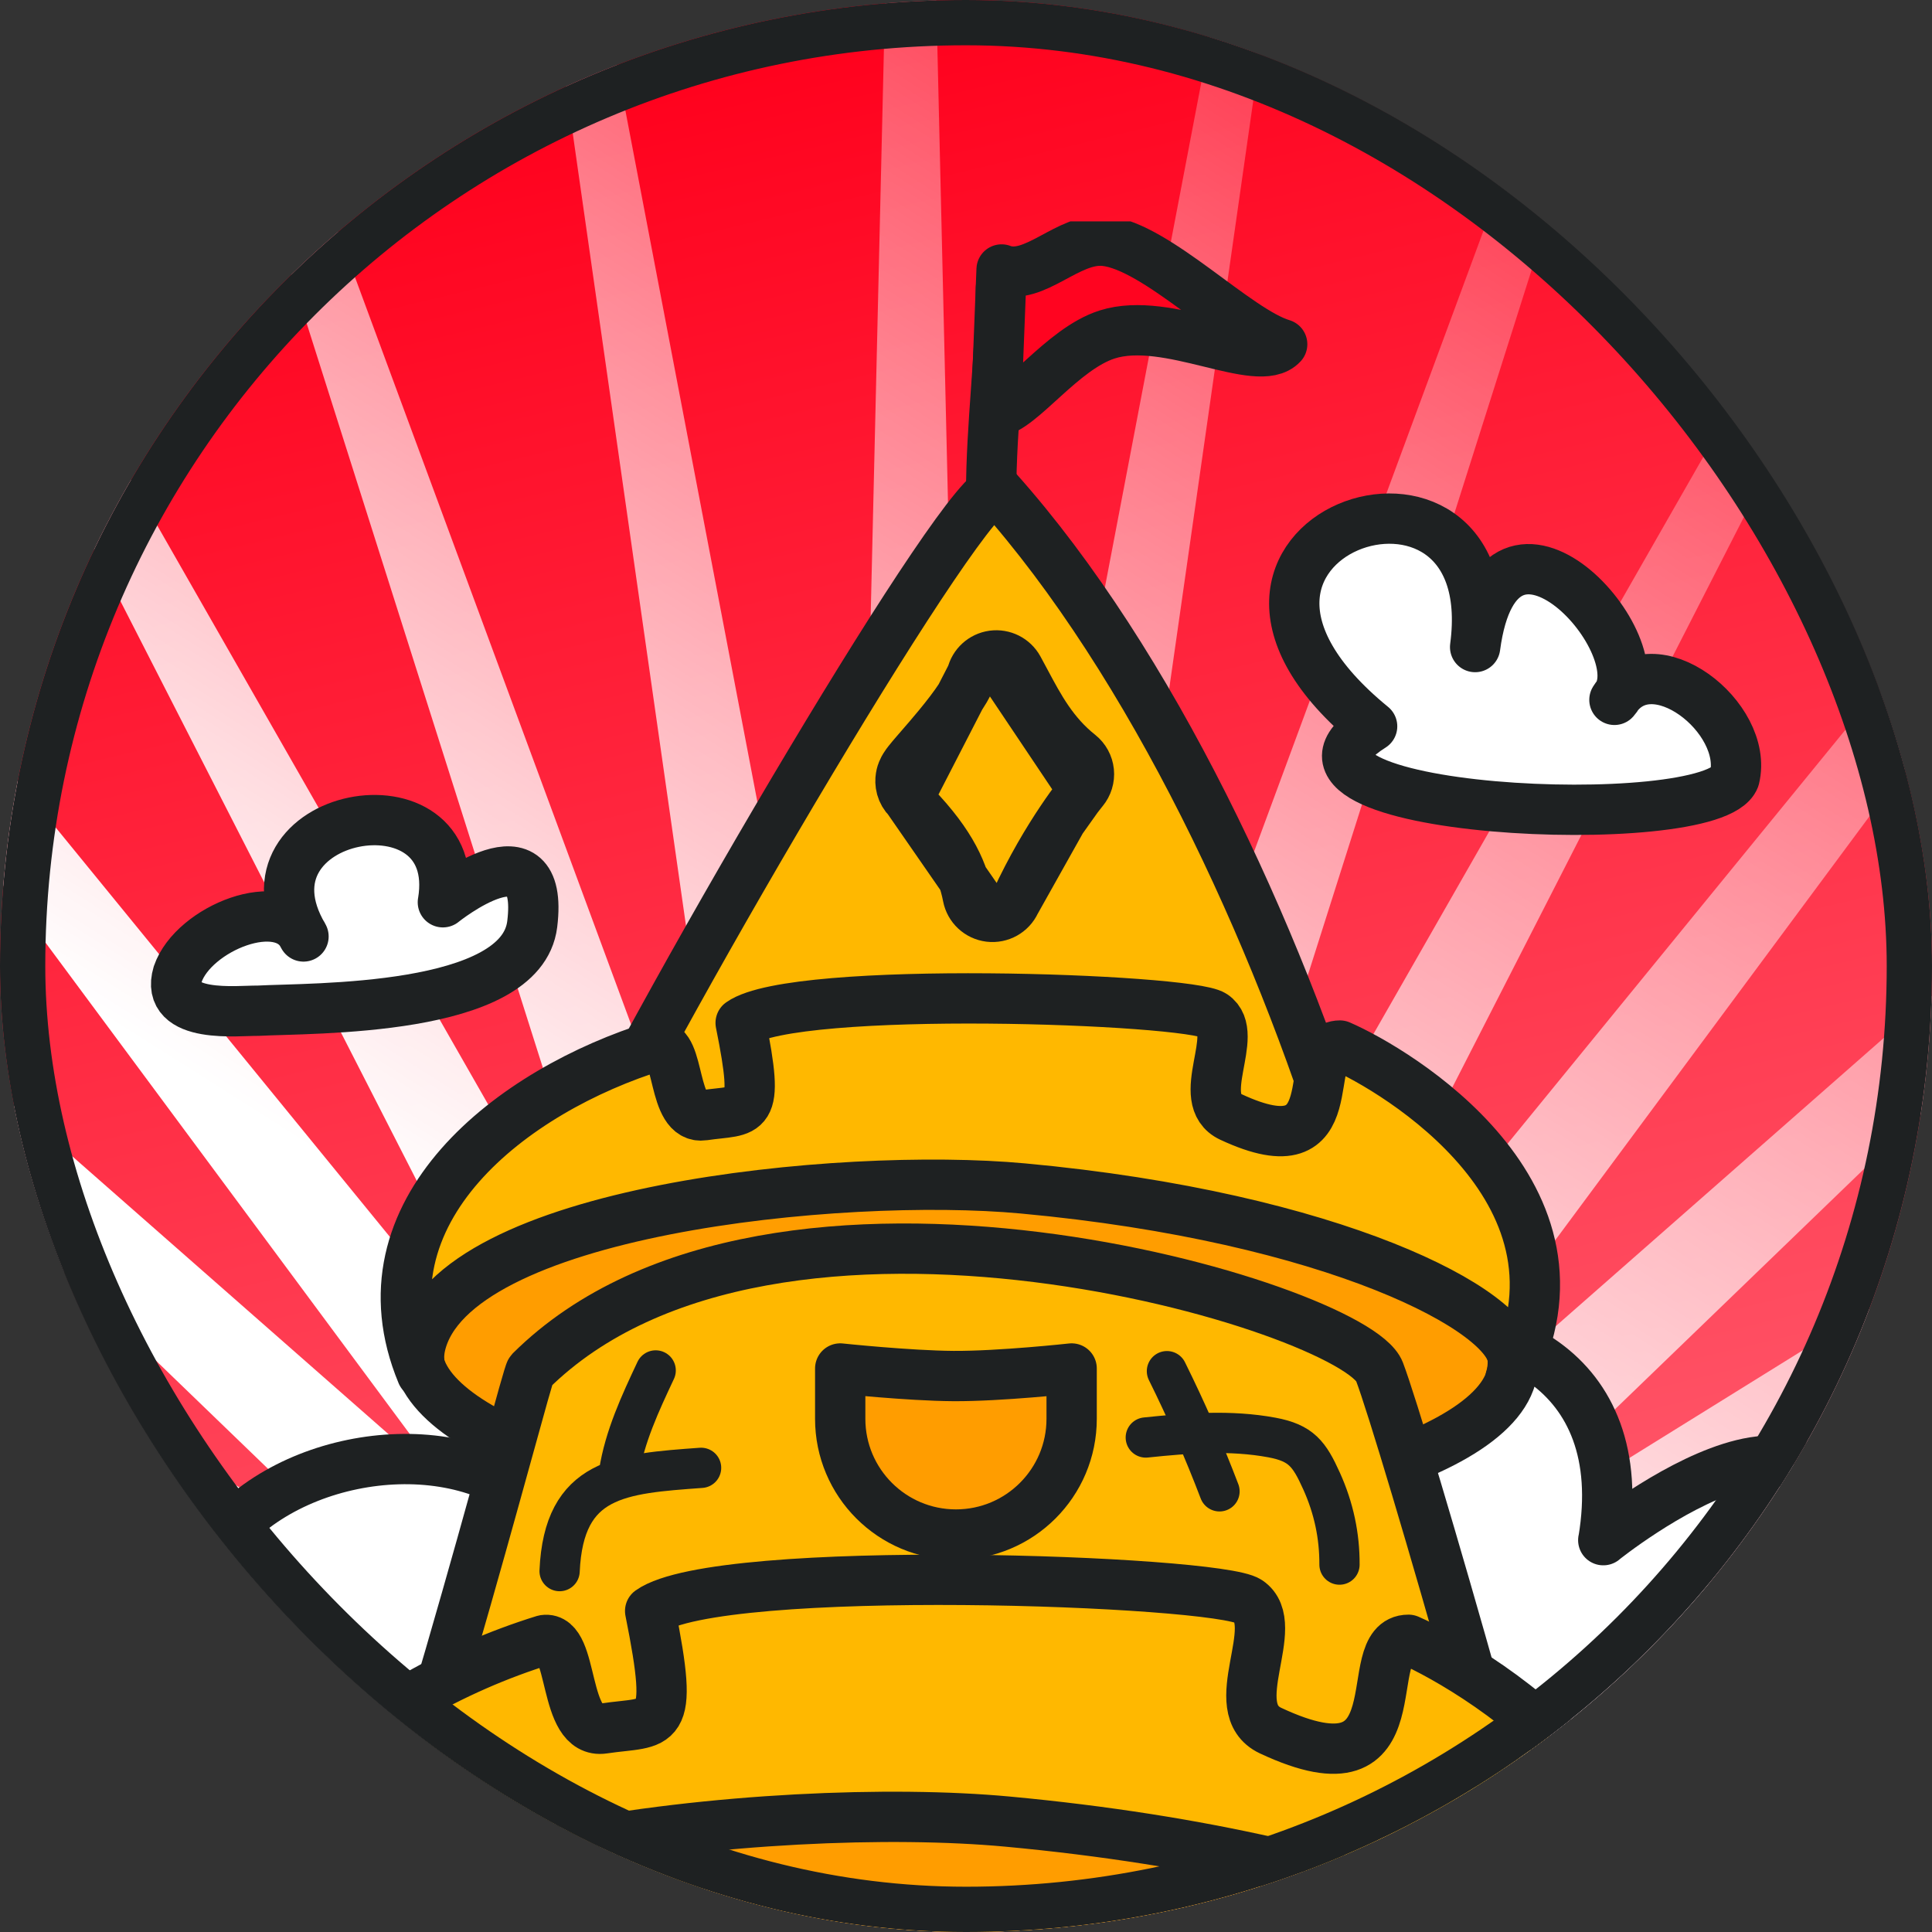 <svg width="128" height="128" viewBox="0 0 128 128" fill="none" xmlns="http://www.w3.org/2000/svg">
<rect x="0" y="0" width="128" height="128" fill="#333333" stroke="none"/>
<g clip-path="url(#clip0_1180_79541)">
<rect width="128" height="128" rx="64" fill="url(#paint0_linear_1180_79541)"/>
<g style="mix-blend-mode:soft-light">
<path d="M61.281 136.462L61.326 136.567L61.63 136.427L264.001 114.883L104.802 124.34L258.445 81.579L102.973 117.122L247.484 49.645L99.984 110.3L231.422 19.952L95.91 104.067L210.691 -6.693L90.868 98.585L185.858 -29.56L84.992 94.011L157.601 -48.027L78.444 90.464L126.69 -61.591L71.4 88.046L93.973 -69.878L64.056 86.822L60.335 -72.667L56.61 86.822L26.697 -69.878L49.266 88.046L-6.024 -61.591L42.225 90.464L-36.931 -48.027L35.678 94.011L-65.189 -29.56L29.801 98.585L-90.021 -6.693L24.759 104.067L-110.752 19.952L20.686 110.3L-126.818 49.645L17.693 117.122L-137.775 81.579L15.868 124.34L-143.332 114.883L59.037 136.427L59.343 136.567L59.388 136.462L59.436 136.468L59.705 136.542L59.714 136.628L59.932 136.606L60.146 136.667L60.168 136.58L60.331 136.564L60.501 136.58L60.523 136.667L60.734 136.606L60.955 136.628L60.961 136.542L61.233 136.468L61.281 136.462Z" fill="url(#paint1_linear_1180_79541)"/>
</g>
<g clip-path="url(#clip1_1180_79541)">
<path d="M106.226 102.04C110.047 79.161 69.787 86.495 82.422 107.882C78.798 100.363 63.623 106.498 60.948 114.303C58.611 122.121 71.57 120.502 74.608 120.573C83.778 120.074 119.631 120.823 121.478 105.785C123.668 88 106.22 102.04 106.22 102.04H106.226Z" fill="white" stroke="#1E2122" stroke-width="3.333" stroke-linecap="round" stroke-linejoin="round"/>
<path d="M38.558 110.706C42.379 87.828 2.119 95.161 14.754 116.549C11.13 109.03 -4.045 115.165 -6.72 122.969C-9.057 130.788 3.902 129.168 6.94 129.24C16.11 128.74 51.963 129.489 53.81 114.451C56 96.667 38.552 110.706 38.552 110.706H38.558Z" fill="white" stroke="#1E2122" stroke-width="3.333" stroke-linecap="round" stroke-linejoin="round"/>
<path d="M100.229 90.103C100.685 96.26 83.785 101.063 63.502 100.753C43.882 100.453 28.095 95.52 27.665 89.72C27.235 83.923 42.189 77.587 61.782 77.533C81.375 77.48 99.772 83.943 100.229 90.103Z" fill="#FF9D00" stroke="#1E2122" stroke-width="3.333" stroke-linecap="round" stroke-linejoin="round"/>
<path d="M19.25 141.363C26.49 124.077 34.833 91.16 35.153 90.84C51.23 74.897 89.77 86.63 91.393 90.873C92.957 94.967 102.563 128.11 105.31 141.51C105.31 141.51 71.78 152.737 19.25 141.36V141.363Z" fill="#FFB800" stroke="#1E2122" stroke-width="3.333" stroke-linecap="round" stroke-linejoin="round"/>
<path d="M37.901 78.986C44.258 65.728 64.251 31.762 66.063 32.471C76.303 43.947 84.587 61.794 89.291 77.159L37.901 78.986Z" fill="#FFB800" stroke="#1E2122" stroke-width="3.333" stroke-linecap="round" stroke-linejoin="round"/>
<path d="M90.907 48.121C75.47 35.501 99.799 27.317 97.731 42.869C99.317 30.952 110.008 42.949 106.96 46.367C109.433 42.517 115.892 47.533 114.916 51.55C113.475 55.351 81.745 53.872 90.907 48.121Z" fill="white" stroke="#1E2122" stroke-width="3.333" stroke-linecap="round" stroke-linejoin="round"/>
<path d="M29.343 59.777C30.826 50.906 15.206 53.75 20.108 62.043C18.702 59.127 12.814 61.506 11.777 64.532C10.87 67.564 15.898 66.936 17.076 66.964C20.634 66.77 34.544 67.061 35.261 61.229C36.111 54.333 29.341 59.777 29.341 59.777H29.343Z" fill="white" stroke="#1E2122" stroke-width="3.333" stroke-linecap="round" stroke-linejoin="round"/>
<path d="M65.666 32.727C65.666 28.16 66.316 23.543 66.316 19.063" stroke="#1E2122" stroke-width="3.333" stroke-linecap="round" stroke-linejoin="round"/>
<path d="M66.358 17.857C68.532 18.66 70.762 15.703 73.205 15.96C76.638 16.32 81.922 21.907 84.948 22.807C83.362 24.53 77.375 20.877 73.352 22.16C70.355 23.117 67.628 27.113 65.988 27.3L66.358 17.853V17.857Z" fill="#FF0420" stroke="#1E2122" stroke-width="3.333" stroke-linecap="round" stroke-linejoin="round"/>
<path d="M100.074 91.3C100.187 90.943 100.24 90.547 100.23 90.103C100.15 86.84 88.38 80.64 67.764 78.737C55.7 77.623 29.954 80.163 27.86 89.113C27.7 89.797 27.75 90.423 27.947 91C23.48 80.243 33.98 72.22 43.524 69.283C45.124 69.047 44.464 74.213 46.627 73.89C49.537 73.457 50.377 74.24 49.07 67.77C52.687 65.223 78.76 66.17 80.384 67.26C82.234 68.5 79.054 72.833 81.55 74C89.497 77.707 86.034 69.27 88.77 69.27C92.514 70.9 106.367 79.14 100.074 91.3Z" fill="#FFB800" stroke="#1E2122" stroke-width="3.333" stroke-linecap="round" stroke-linejoin="round"/>
<path d="M65.779 43.438C66.463 43.344 67.134 43.681 67.467 44.286C67.626 44.575 67.781 44.866 67.936 45.157C68.849 46.869 69.767 48.593 71.518 49.985C71.869 50.264 72.093 50.674 72.139 51.121C72.184 51.567 72.047 52.013 71.76 52.358C71.76 52.358 71.76 52.358 71.76 52.358L65.779 43.438ZM65.779 43.438C65.096 43.532 64.541 44.038 64.384 44.71M65.779 43.438L64.384 44.71M64.384 44.71C64.318 44.992 64.089 45.481 63.645 46.156C63.223 46.798 62.692 47.483 62.152 48.136C61.732 48.646 61.326 49.113 60.975 49.517C60.876 49.632 60.781 49.741 60.691 49.845C60.496 50.07 60.31 50.288 60.172 50.465C60.107 50.548 60.019 50.664 59.943 50.788C59.907 50.846 59.841 50.958 59.783 51.102C59.783 51.103 59.782 51.106 59.781 51.108C59.751 51.182 59.564 51.639 59.72 52.2C59.797 52.478 59.946 52.732 60.15 52.935M64.384 44.71L60.15 52.935M60.15 52.935C62.765 55.535 63.754 57.491 64.118 59.392C64.254 60.104 64.834 60.646 65.553 60.734M60.15 52.935L65.553 60.734M65.553 60.734C66.272 60.821 66.966 60.434 67.269 59.776M65.553 60.734L67.269 59.776M67.269 59.776C68.319 57.494 69.453 55.624 70.323 54.328M67.269 59.776L70.323 54.328M70.323 54.328C70.757 53.681 71.124 53.18 71.378 52.844M70.323 54.328L71.378 52.844M71.378 52.844C71.505 52.677 71.604 52.551 71.67 52.469M71.378 52.844L71.67 52.469M71.67 52.469C71.702 52.428 71.727 52.398 71.742 52.38M71.67 52.469L71.742 52.38M71.742 52.38L71.757 52.361M71.742 52.38L71.757 52.361M71.757 52.361L71.759 52.359L71.757 52.361Z" fill="#FFF200" stroke="#1E2122" stroke-width="3.333" stroke-linecap="round" stroke-linejoin="round"/>
<path d="M107.655 135.05C108.232 142.911 86.888 149.044 61.271 148.649C36.492 148.265 16.555 141.966 16.011 134.561C15.468 127.159 34.354 119.069 59.099 119C83.844 118.932 107.078 127.185 107.655 135.05Z" fill="#FF9D00" stroke="#1E2122" stroke-width="3.333" stroke-linecap="round" stroke-linejoin="round"/>
<path d="M107.621 136.667C107.764 136.213 107.832 135.708 107.819 135.144C107.718 130.993 92.822 123.105 66.731 120.684C51.465 119.267 18.881 122.499 16.232 133.885C16.03 134.754 16.093 135.551 16.342 136.285C10.689 122.6 23.977 112.393 36.055 108.657C38.08 108.356 37.244 114.929 39.982 114.518C43.665 113.966 44.728 114.963 43.074 106.732C47.651 103.492 80.648 104.697 82.702 106.083C85.044 107.661 81.019 113.173 84.179 114.658C94.236 119.373 89.853 108.64 93.316 108.64C98.053 110.714 115.585 121.197 107.621 136.667Z" fill="#FFB800" stroke="#1E2122" stroke-width="3.333" stroke-linecap="round" stroke-linejoin="round"/>
<path d="M43.441 90.795C42.423 92.963 41.38 95.19 41.011 97.573" stroke="#1E2122" stroke-width="2.667" stroke-linecap="round" stroke-linejoin="round"/>
<path d="M37.075 104.09C37.352 97.86 41.152 97.636 46.449 97.248" stroke="#1E2122" stroke-width="2.667" stroke-linecap="round" stroke-linejoin="round"/>
<path d="M77.312 90.843C78.599 93.441 79.763 96.096 80.796 98.805" stroke="#1E2122" stroke-width="2.667" stroke-linecap="round" stroke-linejoin="round"/>
<path d="M75.911 95.238C78.692 94.948 81.521 94.728 84.271 95.239C86.21 95.602 86.744 96.321 87.556 98.12C88.369 99.918 88.753 101.757 88.745 103.659" stroke="#1E2122" stroke-width="2.667" stroke-linecap="round" stroke-linejoin="round"/>
<path d="M55.666 90.666C55.666 90.666 60.202 91.147 63.166 91.166C66.259 91.186 70.999 90.666 70.999 90.666V94C70.999 98.234 67.567 101.667 63.333 101.667C59.099 101.667 55.666 98.234 55.666 94V90.666Z" fill="#FF9D00" stroke="#1E2122" stroke-width="3.333" stroke-linecap="round" stroke-linejoin="round"/>
</g>
</g>
<rect x="1.5" y="1.5" width="125" height="125" rx="62.5" stroke="#1E2122" stroke-width="3"/>
<defs>
<linearGradient id="paint0_linear_1180_79541" x1="62" y1="124" x2="33.667" y2="6" gradientUnits="userSpaceOnUse">
<stop stop-color="#FF5E70"/>
<stop offset="1" stop-color="#FF001C"/>
</linearGradient>
<linearGradient id="paint1_linear_1180_79541" x1="55.335" y1="-46" x2="-9.851" y2="56.85" gradientUnits="userSpaceOnUse">
<stop stop-color="white" stop-opacity="0"/>
<stop offset="1" stop-color="white"/>
</linearGradient>
<clipPath id="clip0_1180_79541">
<rect width="128" height="128" rx="64" fill="white"/>
</clipPath>
<clipPath id="clip1_1180_79541">
<rect width="115.48" height="133.07" fill="white" transform="translate(6.332 14.667)"/>
</clipPath>
</defs>
</svg>
